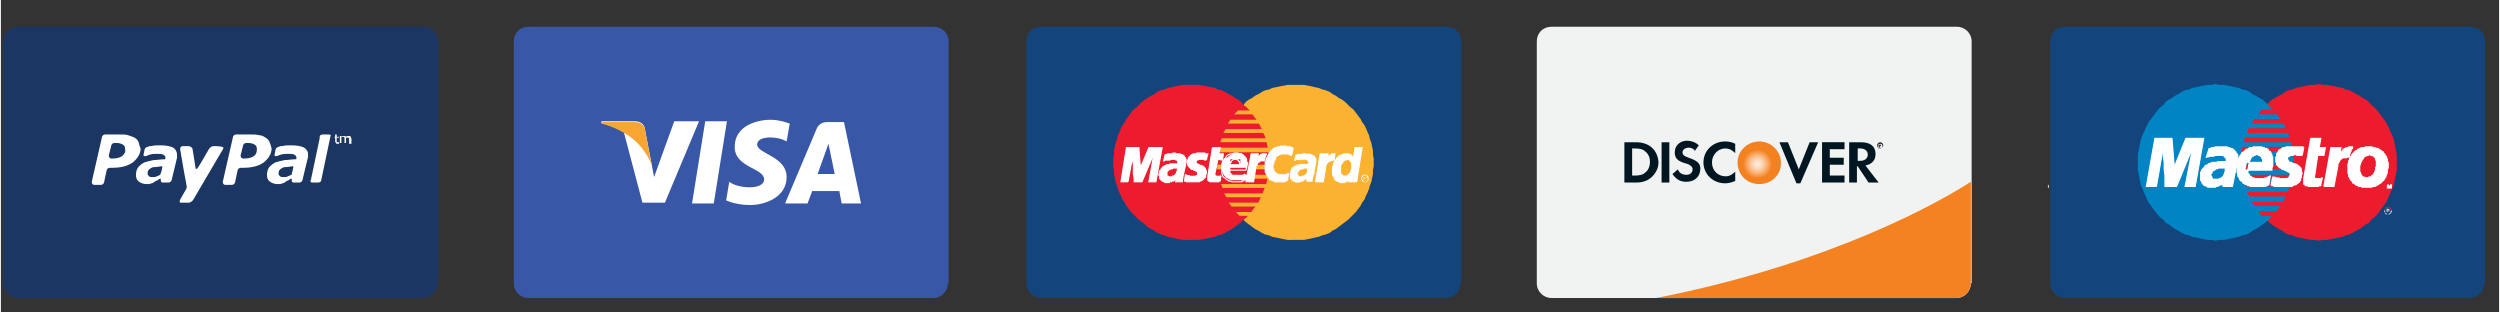 <?xml version="1.0" encoding="UTF-8"?>
<!DOCTYPE svg PUBLIC "-//W3C//DTD SVG 1.1//EN" "http://www.w3.org/Graphics/SVG/1.1/DTD/svg11.dtd">
<!-- Creator: CorelDRAW 2019 (64-Bit) -->
<svg xmlns="http://www.w3.org/2000/svg" xml:space="preserve" width="2.778in" height="0.347in" version="1.1" style="shape-rendering:geometricPrecision; text-rendering:geometricPrecision; image-rendering:optimizeQuality; fill-rule:evenodd; clip-rule:evenodd"
viewBox="0 0 2777.77 347.22"
 xmlns:xlink="http://www.w3.org/1999/xlink">
 <rect x="0" y="0" width="2777.77" height="347.22" fill="#333333" stroke="none"/>
 <defs>
  <style type="text/css">
   <![CDATA[
    .str0 {stroke:white;stroke-width:1.28;stroke-miterlimit:2.613}
    .str1 {stroke:white;stroke-width:1.29;stroke-miterlimit:2.613}
    .fil11 {fill:none}
    .fil3 {fill:#001722}
    .fil9 {fill:#0084C4}
    .fil7 {fill:#13457C}
    .fil5 {fill:#1C3663}
    .fil4 {fill:#231F20}
    .fil13 {fill:#3957A7}
    .fil8 {fill:#EC1C2E}
    .fil0 {fill:#F1F2F2}
    .fil1 {fill:#F58220}
    .fil14 {fill:#F9A533}
    .fil12 {fill:#FBB231}
    .fil6 {fill:white}
    .fil10 {fill:white}
    .fil2 {fill:url(#id0)}
   ]]>
  </style>
  <radialGradient id="id0" gradientUnits="userSpaceOnUse" gradientTransform="matrix(1.063 -0 -0 1.063 -123 -11)" cx="1953.2" cy="181.93" r="15" fx="1953.2" fy="181.93">
   <stop offset="0" style="stop-opacity:1; stop-color:#FFEEE0"/>
   <stop offset="0.012" style="stop-opacity:1; stop-color:#FFEEE0"/>
   <stop offset="0.11" style="stop-opacity:1; stop-color:#FEE9D7"/>
   <stop offset="0.278" style="stop-opacity:1; stop-color:#FDDBBF"/>
   <stop offset="0.49" style="stop-opacity:1; stop-color:#FBC597"/>
   <stop offset="0.749" style="stop-opacity:1; stop-color:#F8A560"/>
   <stop offset="1" style="stop-opacity:1; stop-color:#F48120"/>
  </radialGradient>
 </defs>
 <g id="Layer_x0020_1">
  <g id="_2653236435840">
   <g>
    <path class="fil0" d="M2190.42 315.01c0,8.62 -6.9,16.38 -16.38,16.38l-449.89 -0.01c-8.62,0 -16.38,-6.9 -16.38,-16.38l0 -268.9c0,-9.48 6.9,-16.38 16.38,-16.38l450.76 0.01c8.62,0 16.38,6.9 16.38,16.38l0 268.9 -0.87 0z"/>
    <path class="fil1" d="M1840.5 331.38l333.55 0c8.62,0 16.38,-6.9 16.38,-16.38l0 -112.91c-31.89,20.69 -152.56,90.5 -349.92,129.28l-0 0z"/>
    <path class="fil2" d="M1955.13 157.28c-12.93,0 -24.13,10.34 -24.13,23.27 0,13.79 10.34,24.13 24.13,24.13 13.79,0 24.13,-10.34 24.13,-23.27 0,-13.79 -11.2,-24.13 -24.13,-24.13z"/>
    <path class="fil3" d="M1818.09 158.15l-12.93 0 0 44.82 12.93 0c6.9,0 12.07,-1.72 16.38,-5.17 5.17,-4.31 8.62,-10.34 8.62,-17.24 -0.86,-13.79 -10.34,-22.41 -25,-22.41zm10.34 33.61c-2.59,2.59 -6.03,3.45 -12.07,3.45l-2.58 0 0 -30.17 2.59 0.01c6.03,0 9.48,0.86 12.07,3.45 3.45,2.59 5.17,6.9 5.17,11.2 0,5.17 -1.72,9.48 -5.17,12.07l-0 -0zm18.1 -33.61l8.62 0 0 44.82 -8.62 0 0 -44.82zm30.17 17.24c-5.17,-1.72 -6.9,-3.45 -6.9,-6.03 0,-2.58 2.59,-5.17 6.9,-5.17 2.59,0 5.17,0.86 6.9,3.45l4.31 -6.03c-3.45,-3.45 -8.62,-5.17 -12.93,-5.17 -7.76,0 -13.79,5.17 -13.79,12.93 0,6.03 2.59,9.48 11.2,12.07 3.45,0.86 5.17,1.72 6.03,2.59 1.72,0.86 2.59,2.59 2.59,4.31 0,3.45 -2.59,6.03 -6.9,6.03 -4.31,0 -7.76,-1.72 -9.48,-6.03l-6.03 5.17c4.31,6.03 8.62,8.62 15.51,8.62 9.48,0 15.51,-6.03 15.51,-14.65 0,-5.17 -2.59,-8.62 -12.93,-12.07l0 -0.01zm16.38 5.17c0,12.93 10.34,23.27 24.13,23.27 3.45,0 6.9,-0.86 11.2,-2.59l0 -10.34c-3.45,3.45 -6.9,5.17 -10.34,5.17 -8.62,0 -15.51,-6.03 -15.51,-15.51 0,-8.62 6.9,-15.51 14.65,-15.51 4.31,0 7.76,1.72 11.2,5.17l0 -10.34c-3.45,-1.72 -6.9,-2.59 -11.2,-2.59 -13.79,0 -24.13,10.34 -24.13,23.27zm106.01 7.76l-12.07 -30.17 -9.48 0 18.96 45.68 4.31 0 19.82 -45.68 -9.47 0 -12.07 30.17zm25.86 14.65l24.99 0 0 -7.76 -16.37 0 0 -12.07 15.51 0 0 -7.76 -15.51 0 0 -9.48 16.37 0 0 -7.76 -24.99 0 0 44.82zm59.47 -31.89c0,-8.62 -6.03,-12.93 -16.38,-12.93l-12.93 0 0 44.82 8.62 0 0 -18.1 0.87 0 12.07 18.1 11.2 0 -14.65 -18.96c7.76,-1.72 11.2,-6.03 11.2,-12.93zm-17.24 7.76l-2.58 0 0 -13.79 2.58 0c5.17,0 8.62,2.59 8.62,6.9 0,4.31 -3.45,6.9 -8.62,6.9l0 -0.01z"/>
    <path class="fil4" d="M2090.44 161.59c0,-0.86 -0.86,-0.86 -1.72,-0.86l-0.86 0 0 4.31 0.86 0 0 -1.72 0.86 1.72 0.86 0 -1.72 -1.72c1.72,-0.86 1.72,-1.72 1.72,-1.72l0 -0zm-1.72 0l0 -0.86c0.86,0 0.86,0 0,0.86 0.86,0 0.86,0 0,0z"/>
    <path class="fil4" d="M2089.59 158.15c-1.72,0 -3.45,1.72 -3.45,3.45 0,1.73 1.72,3.45 3.45,3.45 1.72,0 3.45,-1.72 3.45,-3.45 0,-1.73 -1.72,-3.45 -3.45,-3.45zm0 6.9c-1.72,0 -2.59,-0.86 -2.59,-2.59 0,-1.72 0.86,-2.59 2.59,-2.59 1.72,0 2.59,0.86 2.59,2.59 0,0.86 -0.86,2.59 -2.59,2.59z"/>
   </g>
   <g>
    <path class="fil5" d="M485.44 315c0,8.62 -6.9,16.38 -16.38,16.38l-449.89 -0c-8.62,0 -16.38,-6.9 -16.38,-16.38l0 -268.9c0,-9.48 6.9,-16.38 16.38,-16.38l450.76 0c8.62,0 16.38,6.9 16.38,16.38l0 268.9 -0.87 0z"/>
    <g>
     <path class="fil6" d="M236.37 162.45c-1.72,0 -4.31,1.72 -5.17,3.45 0,0 -11.2,19.82 -12.93,21.55 -0.86,0.86 -0.86,0 -1.72,0 0,-0.86 -3.45,-21.55 -3.45,-21.55 0,-1.72 -2.59,-3.45 -4.31,-3.45l-6.89 0c-1.72,0 -2.59,1.72 -2.59,3.45 0,0 5.17,31.03 6.9,38.79 0.86,4.31 0,5.17 0,5.17l-6.9 12.07c-0.86,1.72 -0.86,3.45 0.86,3.45l8.62 -0c1.72,0 4.31,-1.72 5.17,-3.45l31.89 -54.3c0,0 3.45,-4.31 0,-4.31 -1.72,-0.86 -9.48,-0.86 -9.48,-0.86l0 0zm-101.7 11.2c-2.59,1.72 -6.03,2.59 -10.34,2.59l-1.73 0c-1.72,0 -2.59,-1.72 -2.59,-3.45l2.59 -10.34c0,-1.72 1.72,-3.45 3.45,-3.45l2.58 0c3.45,0 5.17,0.86 6.9,1.72 1.73,0.86 2.59,2.59 2.59,5.17 0.86,3.45 -0.86,5.17 -3.45,7.76l0 0zm18.1 -16.37c-0.86,-1.72 -2.59,-3.45 -4.31,-4.31 -1.72,-0.86 -4.31,-1.72 -6.9,-2.59 -2.59,-0.87 -6.03,-0.86 -9.48,-0.86l-16.37 0c-1.72,0 -3.45,1.72 -3.45,3.45l-11.2 49.13c0,1.72 0.86,3.45 2.59,3.45l7.75 0c1.72,0 3.45,-1.72 3.45,-3.45l2.59 -12.07c0,-1.72 1.72,-3.45 3.45,-3.45l2.58 0c9.48,0 17.24,-1.72 23.27,-6.03 5.17,-4.31 8.62,-9.48 8.62,-15.51 -1.72,-3.45 -1.72,-6.03 -2.59,-7.76l0.01 0zm38.78 6.89c-3.45,-1.72 -7.76,-2.59 -14.65,-2.59 -3.45,0 -6.9,0 -9.48,0.86 -2.59,0 -2.59,0 -4.31,0.86 -3.45,0.86 -3.45,3.45 -3.45,3.45l-0.86 4.31c-0.86,2.59 0.86,2.59 1.72,2.59 1.72,0 1.72,-0.86 5.17,-1.72 2.59,-0.86 5.17,-0.86 7.76,-0.86 3.45,0 6.03,0 6.9,0.86 1.72,0.86 2.59,1.72 2.59,3.45l0 0.86c0,0 0,0.86 -0.86,0.86 -4.31,0 -7.76,0.86 -12.07,0.86 -4.31,0.86 -7.76,1.72 -10.34,2.59 -3.45,1.72 -5.17,3.45 -6.9,5.17 -1.72,2.59 -2.59,5.17 -2.59,8.62 0,3.45 0.86,6.03 3.45,7.76 2.59,1.72 5.17,2.59 8.62,2.59 1.72,0 3.45,0 5.17,-0.86 0.86,0 2.59,-0.86 3.45,-1.72 0.86,-0.86 1.72,-0.86 3.45,-1.72 0.86,-0.86 1.72,-1.72 3.45,-1.72l0 1.72c0,1.72 0.86,2.59 1.72,2.59l6.89 -0.01c1.72,0 3.45,-1.72 3.45,-2.59l6.03 -25 0 -3.45c0,-3.45 -1.72,-6.03 -4.31,-7.76l0 0zm-14.65 30.17c-0.86,0.86 -1.72,0.86 -3.45,1.72 -1.73,0.86 -2.59,0.86 -4.31,0.86 -1.72,0 -3.45,0 -4.31,-0.86 -0.86,-0.86 -1.72,-1.72 -1.72,-2.59 0,-1.72 0,-2.59 0.86,-4.31 0.86,-0.86 1.72,-1.72 3.45,-2.59 1.73,-0.87 3.45,-0.86 5.17,-0.86 1.72,0 5.17,-0.86 6.03,-0.86 0.86,0 0.86,0 0.86,0.86 0,0.86 -0.86,5.17 -1.72,6.9 0,0.86 -0.86,1.72 -0.86,1.72l0 0.01zm160.31 -30.17c-3.45,-1.72 -7.76,-2.59 -14.65,-2.59 -3.45,0 -6.9,0 -9.48,0.86 -2.59,0 -2.59,0 -4.31,0.86 -3.45,0.86 -3.45,3.45 -3.45,3.45l-0.86 4.31c-0.86,2.59 0.86,2.59 1.72,2.59 1.72,0 1.72,-0.86 5.17,-1.72 2.59,-0.86 5.17,-0.86 7.76,-0.86 3.45,0 6.03,0 6.9,0.86 1.72,0.86 2.59,1.72 2.59,3.45l0 0.86c0,0 0,0.86 -0.86,0.86 -4.31,0 -7.76,0.86 -12.07,0.86 -4.31,0.86 -7.76,1.72 -10.34,2.59 -3.45,1.72 -5.17,3.45 -6.9,5.17 -1.72,2.59 -2.59,5.17 -2.59,8.62 0,3.45 0.86,6.03 3.45,7.76 2.59,1.72 5.17,2.59 8.62,2.59 1.72,0 3.45,0 5.17,-0.86 0.86,0 2.59,-0.86 3.45,-1.72 0.86,-0.86 1.72,-0.86 3.45,-1.72 0.86,-0.86 1.72,-1.72 3.45,-1.72l0 1.72c0,1.72 0.86,2.59 1.72,2.59l6.89 -0.01c1.72,0 3.45,-1.72 3.45,-3.45l6.03 -25 0 -3.45c0,-2.59 -1.72,-5.17 -4.31,-6.9l0.01 0zm-14.66 30.17c-0.86,0.86 -1.72,0.86 -3.45,1.72 -1.73,0.86 -2.59,0.86 -4.31,0.86 -1.72,0 -3.45,0 -4.31,-0.86 -0.86,-0.86 -1.72,-1.72 -1.72,-2.59 0,-1.72 0,-2.59 0.86,-4.31 0.86,-0.86 1.72,-1.72 3.45,-2.59 1.73,-0.87 3.45,-0.86 5.17,-0.86 1.72,0 5.17,-0.86 6.03,-0.86 0.86,0 0.86,0 0.86,0.86 0,0.86 -0.86,5.17 -1.72,6.9 0.86,0.86 0,1.72 -0.86,1.72l0 0.01zm-41.37 -20.69c-2.59,1.72 -6.03,2.59 -10.34,2.59l-1.72 0c-1.72,0 -2.59,-1.72 -2.59,-3.45l2.59 -10.34c0,-1.72 1.72,-3.45 3.45,-3.45l2.58 0c3.45,0 5.17,0.86 6.9,1.72 1.72,0.86 2.59,2.59 2.59,5.17 0,3.45 -0.86,6.03 -3.45,7.76l-0.01 0zm17.24 -16.37c-0.86,-1.72 -2.59,-3.45 -4.31,-4.31 -2.59,-1.72 -4.31,-2.59 -6.9,-2.59 -2.59,-0.86 -6.03,-0.86 -9.48,-0.86l-16.37 0c-1.72,0 -3.45,1.72 -3.45,3.45l-11.2 49.13c0,1.72 0.86,3.45 2.59,3.45l7.75 0c1.72,0 3.45,-1.72 3.45,-3.45l2.59 -12.07c0,-1.72 1.72,-3.45 3.45,-3.45l2.58 0c9.48,0 17.24,-1.72 23.27,-6.03 5.17,-4.31 8.62,-9.48 8.62,-15.51 -0.86,-3.45 -1.72,-6.03 -2.59,-7.76l0 0zm66.37 -7.76l-6.9 0c-1.72,0 -3.45,0.86 -3.45,2.59l0 1.72 -9.48 44.81c0,0.86 0,1.72 -0.86,1.72 0,1.72 0.86,2.59 1.72,2.59l6.9 0c1.72,0 3.45,-0.86 3.45,-2.59l10.34 -49.13c0.86,0 0,-1.72 -1.72,-1.72zm11.2 10.34c-0.86,0 -0.86,0 0,0l-1.72 0c-0.86,0 -1.72,0 -1.72,-0.86 0,0 -0.86,-0.86 -0.86,-1.72l0 -4.31 -0.87 0 0 -0.86 0.86 0 0 -2.59 1.72 0 0 2.59 2.58 0 0 0.86 -2.58 0 0 5.17 2.58 0 0 1.72zm12.93 0l-1.72 0 0 -6.03 -0.86 -0.86 -1.72 0c0,0 -0.86,0 -0.86,0.86l0 5.17 -1.73 0 0 -6.03 -0.86 -0.86 -1.72 0c0,0 -0.86,0 -0.86,0.86l0 6.03 -1.73 0 0 -7.76 1.73 0.01 0 0.86 0.86 -0.86 3.45 0 0.86 0.86c0.86,-0.86 0.86,-0.86 1.72,-0.86l1.73 0c0.86,0 1.72,0 1.72,0.86 0,0.86 0.86,0.86 0.86,2.59l0 5.17 -0.86 -0z"/>
    </g>
   </g>
   <g id="_2687726700224">
    <path class="fil7" d="M2761.33 315c0,8.62 -6.9,16.38 -16.38,16.38l-449.89 -0c-8.62,0 -16.38,-6.9 -16.38,-16.38l0 -268.9c0,-9.48 6.9,-16.38 16.38,-16.38l450.76 0c8.62,0 16.38,6.9 16.38,16.38l0 268.9 -0.87 0z"/>
    <polygon class="fil8" points="2577.76,267.59 2582.06,266.74 2586.37,266.74 2590.69,265.87 2594.99,265.01 2599.3,264.15 2603.61,263.29 2607.06,261.57 2611.37,260.71 2614.82,258.99 2619.13,256.4 2622.58,254.68 2626.03,252.09 2629.48,249.5 2632.93,247.78 2635.51,244.33 2638.96,241.74 2641.55,239.16 2644.14,235.71 2646.72,232.26 2649.31,228.81 2651.9,225.36 2653.62,221.91 2655.35,217.6 2657.07,214.15 2658.79,209.84 2660.51,206.39 2661.37,202.09 2662.23,197.78 2663.09,193.46 2663.95,189.16 2663.95,171.92 2663.09,167.61 2662.23,163.3 2661.37,158.99 2660.51,154.68 2658.79,150.37 2657.07,146.92 2655.35,142.61 2653.62,139.16 2651.9,135.71 2649.31,132.26 2646.72,128.81 2644.14,125.37 2641.55,121.92 2638.96,119.33 2635.51,116.74 2632.93,113.29 2629.48,110.7 2626.03,108.98 2622.58,106.39 2619.13,104.67 2614.82,102.09 2611.37,100.36 2607.06,99.5 2603.61,97.78 2599.3,96.92 2594.99,96.06 2590.69,95.2 2586.37,94.34 2582.06,94.36 2577.76,93.5 2572.58,94.36 2568.28,94.36 2563.96,95.22 2559.65,96.08 2555.35,96.94 2551.9,97.8 2547.59,99.53 2543.28,100.39 2539.83,102.11 2536.38,104.7 2532.93,106.42 2528.62,109 2525.17,110.73 2522.58,113.31 2519.13,116.76 2516.55,119.35 2513.1,121.94 2510.51,125.39 2507.92,128.84 2505.33,132.29 2503.61,135.74 2501.02,139.19 2499.3,142.63 2497.58,146.94 2495.86,150.39 2495,154.7 2493.28,159.01 2492.42,163.32 2491.56,167.63 2491.56,171.94 2490.7,176.25 2490.7,184.87 2491.56,189.18 2491.56,193.49 2492.42,197.8 2493.28,202.11 2495,206.42 2495.86,209.87 2497.58,214.18 2499.3,217.63 2501.02,221.93 2503.61,225.38 2505.33,228.83 2507.92,232.28 2510.51,235.73 2513.1,239.18 2516.55,241.77 2519.13,244.35 2522.58,247.8 2525.17,249.52 2528.62,252.11 2532.93,254.7 2536.38,256.42 2539.83,259.01 2543.28,260.73 2547.59,261.59 2551.9,263.31 2555.35,264.18 2559.65,265.04 2563.96,265.9 2568.28,266.76 2572.58,266.74 "/>
    <polygon class="fil9" points="2462.26,267.59 2467.43,266.74 2471.74,266.74 2476.05,265.87 2480.36,265.01 2484.67,264.15 2488.12,263.29 2492.43,261.57 2496.74,260.71 2500.19,258.99 2503.64,256.4 2507.09,254.68 2511.39,252.09 2514.84,249.5 2517.43,247.78 2520.88,244.33 2523.47,241.74 2526.92,239.16 2529.5,235.71 2532.09,232.26 2534.68,228.81 2536.4,225.36 2538.99,221.91 2540.71,217.6 2542.43,214.15 2544.16,209.84 2545.02,206.39 2546.74,202.09 2547.6,197.78 2548.46,193.46 2548.46,189.16 2549.32,184.85 2549.32,176.23 2548.46,171.92 2548.46,167.61 2547.6,163.3 2546.74,158.99 2545.02,154.68 2544.16,150.37 2542.43,146.92 2540.71,142.61 2538.99,139.16 2536.4,135.71 2534.68,132.26 2532.09,128.81 2529.5,125.37 2526.92,121.92 2523.47,119.33 2520.88,116.74 2517.43,113.29 2514.84,110.7 2511.39,108.98 2507.09,106.39 2503.64,104.67 2500.19,102.09 2496.74,100.36 2492.43,99.5 2488.12,97.78 2484.67,96.92 2480.36,96.06 2476.05,95.2 2471.74,94.34 2467.43,94.36 2462.26,93.5 2457.95,94.36 2453.64,94.36 2449.33,95.22 2445.02,96.08 2440.71,96.94 2436.4,97.8 2432.95,99.53 2428.65,100.39 2425.2,102.11 2420.89,104.7 2417.44,106.42 2413.99,109 2410.54,110.73 2407.09,113.31 2404.5,116.76 2401.06,119.35 2398.46,121.94 2395.88,125.39 2393.29,128.84 2390.7,132.29 2388.11,135.74 2386.39,139.19 2384.67,142.63 2382.95,146.94 2381.23,150.39 2379.5,154.7 2378.65,159.01 2377.78,163.32 2376.93,167.63 2376.06,171.94 2376.06,189.18 2376.93,193.49 2377.78,197.8 2378.65,202.11 2379.5,206.42 2381.23,209.87 2382.95,214.18 2384.67,217.63 2386.39,221.93 2388.11,225.38 2390.7,228.83 2393.29,232.28 2395.88,235.73 2398.46,239.18 2401.06,241.77 2404.5,244.35 2407.09,247.8 2410.54,249.52 2413.99,252.11 2417.44,254.7 2420.89,256.42 2425.2,259.01 2428.65,260.73 2432.95,261.59 2436.4,263.31 2440.71,264.18 2445.02,265.04 2449.33,265.9 2453.64,266.76 2457.95,266.74 "/>
    <path class="fil8" d="M2509.67 127.11l43.95 0 0 -5.17 -39.64 0 -4.31 5.17zm-6.9 10.34l50.85 0 0 -5.17 -48.26 0 -2.59 5.17zm-5.17 10.35l56.02 0 0 -5.17 -54.3 0 -1.72 5.17zm-3.45 10.34l59.47 0 0 -5.17 -58.61 0 -0.86 5.17zm-2.58 10.34l62.05 0 0 -5.17 -61.19 0 -0.86 5.17zm0 19.83l62.05 0 0 -5.17 -62.91 0 0.86 5.17zm0.86 10.34l61.19 0 0 -4.31 -62.05 0 0.86 4.31zm3.45 8.62l57.74 0 0 -4.31 -59.47 0 1.73 4.31zm4.31 11.2l53.43 0 0 -5.17 -56.02 0 2.59 5.17zm6.03 10.35l47.4 0 0 -4.31 -50.85 0 3.45 4.31zm7.76 11.2l38.78 0 0 -5.17 -43.09 0 4.31 5.17zm136.18 -6.03l0 -0.86 0.86 -0.86 0 -0.86 0.86 -0.86 4.31 -0.01 0.86 0.86 0.86 0.86 0 1.72 -0.86 0 0 -1.72 -0.86 -0 0 -0.86 -1.72 0 0 -0.86 -0.86 0.86 -1.73 0 0 0.86 -0.86 0 0 1.72 -0.86 0z"/>
    <path class="fil10" d="M2652.74 233.98l0 -1.72 2.59 -0 0 0.86 0.86 0.01 0 0.86 -0.86 0 0 -0.86 -1.72 0 0 0.86 -0.87 0zm-2.58 0l0.86 0 -0.86 0zm2.58 0l3.45 0 -378.37 0 374.92 0zm5.17 0l-0.86 0 -376.64 0 377.5 0z"/>
    <polygon class="fil10" points="2650.15,233.98 2650.15,235.71 2651.01,236.57 2651.01,237.43 2651.87,238.29 2656.19,238.3 2657.04,237.43 2657.91,236.57 2657.91,235.71 2658.76,234.85 2658.76,233.99 2657.91,233.98 2657.91,234.85 2657.04,234.85 2657.04,236.57 2656.19,237.43 2655.32,237.43 2654.46,238.3 2653.6,238.3 2652.74,237.43 2651.87,237.43 2651.01,236.57 2651.01,233.98 "/>
    <polygon class="fil10" points="2652.74,233.98 2652.74,235.71 2653.6,235.71 2653.6,234.85 2654.46,234.85 2655.32,235.71 2654.46,234.85 2655.32,234.85 2655.32,233.98 "/>
    <polygon class="fil6" points="2558.8,172.79 2552.76,172.79 2552.76,171.93 2550.18,171.93 2548.45,172.79 2545,172.79 2545,173.65 2543.28,173.65 2543.28,174.51 2542.42,175.37 2542.42,177.96 2543.28,177.96 2543.28,178.82 2544.14,179.68 2545,180.54 2546.73,180.55 2547.59,181.41 2548.45,181.41 2550.17,182.27 2551.9,182.27 2552.76,183.13 2554.48,183.99 2555.34,184.85 2556.2,185.71 2557.06,186.57 2557.92,188.3 2557.92,190.02 2558.78,192.61 2557.92,195.19 2557.92,196.91 2557.06,198.64 2557.06,200.36 2556.2,201.22 2555.34,202.94 2553.62,203.8 2552.76,204.66 2551.9,205.52 2550.18,205.54 2548.45,206.41 2547.59,207.27 2527.77,207.27 2526.91,206.41 2525.18,206.41 2524.32,205.54 2526.04,196.93 2528.63,196.93 2529.49,197.79 2532.94,197.79 2533.8,198.65 2542.42,198.65 2543.28,197.79 2544.14,197.79 2544.14,196.93 2545,196.07 2545,195.2 2545.86,194.34 2545.86,193.48 2545,192.62 2545,191.76 2544.14,191.75 2544.14,190.89 2542.42,190.89 2542.42,190.03 2540.7,190.03 2539.83,189.17 2538.97,189.17 2538.11,188.31 2536.39,188.31 2536.39,187.44 2535.52,187.44 2534.66,186.59 2533.8,186.58 2532.94,185.72 2532.07,184.86 2531.22,184 2530.35,183.14 2530.35,181.41 2529.49,179.69 2529.49,174.52 2530.35,173.66 2530.35,171.07 2531.22,170.21 2532.07,169.35 2532.07,168.49 2532.94,167.63 2532.94,166.77 2533.8,166.76 2534.66,165.9 2535.52,165.9 2536.38,165.04 2537.25,165.04 2537.25,164.18 2539.83,164.17 2540.69,163.31 2559.65,163.31 2560.52,164.17 "/>
    <polyline class="fil11 str0" points="2558.8,172.79 2552.76,172.79 2552.76,171.93 2550.18,171.93 2548.45,172.79 2545,172.79 2545,173.65 2543.28,173.65 2543.28,174.51 2542.42,175.37 2542.42,177.96 2543.28,177.96 2543.28,178.82 2544.14,179.68 2545,180.54 2546.73,180.55 2547.59,181.41 2548.45,181.41 2550.17,182.27 2551.9,182.27 2552.76,183.13 2554.48,183.99 2555.34,184.85 2556.2,185.71 2557.06,186.57 2557.92,188.3 2557.92,190.02 2558.78,192.61 2557.92,195.19 2557.92,196.91 2557.06,198.64 2557.06,200.36 2556.2,201.22 2555.34,202.94 2553.62,203.8 2552.76,204.66 2551.9,205.52 2550.18,205.54 2548.45,206.41 2547.59,207.27 2527.77,207.27 2526.91,206.41 2525.18,206.41 2524.32,205.54 2526.04,196.93 2528.63,196.93 2529.49,197.79 2532.94,197.79 2533.8,198.65 2542.42,198.65 2543.28,197.79 2544.14,197.79 2544.14,196.93 2545,196.07 2545,195.2 2545.86,194.34 2545.86,193.48 2545,192.62 2545,191.76 2544.14,191.75 2544.14,190.89 2542.42,190.89 2542.42,190.03 2540.7,190.03 2539.83,189.17 2538.97,189.17 2538.11,188.31 2536.39,188.31 2536.39,187.44 2535.52,187.44 2534.66,186.59 2533.8,186.58 2532.94,185.72 2532.07,184.86 2531.22,184 2530.35,183.14 2530.35,181.41 2529.49,179.69 2529.49,174.52 2530.35,173.66 2530.35,171.07 2531.22,170.21 2532.07,169.35 2532.07,168.49 2532.94,167.63 2532.94,166.77 2533.8,166.76 2534.66,165.9 2535.52,165.9 2536.38,165.04 2537.25,165.04 2537.25,164.18 2539.83,164.17 2540.69,163.31 2559.65,163.31 2560.52,164.17 2558.8,172.79 "/>
    <polygon class="fil6" points="2568.28,153.83 2579.48,153.83 2577.76,164.17 2584.65,164.17 2582.93,172.79 2576.03,172.79 2572.58,196.06 2571.72,196.06 2571.72,196.92 2572.58,196.93 2572.58,197.79 2573.44,198.65 2580.34,198.65 2580.34,197.79 2581.2,197.79 2579.48,205.54 2579.48,206.41 2577.76,206.41 2576.89,207.27 2565.69,207.27 2563.96,206.41 2562.24,206.41 2562.24,205.54 2561.38,204.69 2560.52,204.68 2560.52,198.65 "/>
    <polyline class="fil11 str0" points="2568.28,153.83 2579.48,153.83 2577.76,164.17 2584.65,164.17 2582.93,172.79 2576.03,172.79 2572.58,196.06 2571.72,196.06 2571.72,196.92 2572.58,196.93 2572.58,197.79 2573.44,198.65 2580.34,198.65 2580.34,197.79 2581.2,197.79 2579.48,205.54 2579.48,206.41 2577.76,206.41 2576.89,207.27 2565.69,207.27 2563.96,206.41 2562.24,206.41 2562.24,205.54 2561.38,204.69 2560.52,204.68 2560.52,198.65 2568.28,153.83 "/>
    <polygon class="fil6" points="2498.46,188.31 2498.46,192.62 2499.32,193.48 2500.18,194.34 2500.18,195.2 2501.04,196.06 2501.91,196.06 2502.77,196.92 2503.63,197.78 2505.36,197.79 2506.22,198.65 2516.56,198.65 2517.42,197.79 2519.15,197.79 2520.01,196.93 2520.87,196.93 2522.59,196.07 2523.45,195.2 2521.73,205.54 2520.87,205.54 2520.01,206.41 2518.29,206.41 2518.29,207.27 2501.05,207.27 2500.19,206.41 2498.46,206.41 2497.6,205.54 2496.74,205.54 2495.02,204.69 2494.16,203.82 2493.29,203.82 2492.43,202.96 2492.43,202.09 2491.57,201.24 2490.71,201.24 2489.85,200.37 2488.98,198.65 2488.98,197.79 2488.13,196.93 2487.26,196.07 2487.26,193.48 2486.4,191.76 2486.4,183.14 2487.26,182.28 2487.26,178.83 2488.13,177.97 2488.13,176.25 2488.98,175.39 2488.98,174.53 2489.85,173.67 2489.85,172.81 2490.71,171.94 2491.57,171.09 2491.57,170.22 2492.43,169.36 2493.29,169.35 2494.15,168.48 2495.01,167.63 2495.87,166.76 2496.73,165.9 2498.46,165.9 2499.32,165.04 2500.18,164.18 2502.77,164.17 2504.49,163.31 2513.98,163.31 2514.84,164.17 2516.56,164.17 2517.42,165.03 2519.15,165.04 2520.01,165.9 2520.87,165.9 2520.87,166.76 2521.73,167.62 2522.59,168.48 2523.46,168.48 2523.46,169.34 2524.32,170.2 2524.32,171.06 2525.18,171.92 2525.18,173.65 2526.04,174.5 2526.04,184.85 2525.18,186.57 2525.18,189.16 2495.01,189.17 2496.73,180.55 2514.84,180.55 2514.84,177.1 2513.98,176.24 2513.98,174.52 2513.11,174.52 2513.11,173.66 2512.25,173.65 2511.39,172.79 2510.53,172.79 2509.67,171.93 2507.08,171.93 2506.22,172.79 2504.5,172.79 2504.5,173.65 2503.63,173.65 2502.77,174.51 2501.91,175.37 2501.91,176.23 2501.05,177.09 2501.05,177.95 2500.19,177.96 2500.19,179.68 "/>
    <polyline class="fil11 str0" points="2498.46,188.31 2498.46,192.62 2499.32,193.48 2500.18,194.34 2500.18,195.2 2501.04,196.06 2501.91,196.06 2502.77,196.92 2503.63,197.78 2505.36,197.79 2506.22,198.65 2516.56,198.65 2517.42,197.79 2519.15,197.79 2520.01,196.93 2520.87,196.93 2522.59,196.07 2523.45,195.2 2521.73,205.54 2520.87,205.54 2520.01,206.41 2518.29,206.41 2518.29,207.27 2501.05,207.27 2500.19,206.41 2498.46,206.41 2497.6,205.54 2496.74,205.54 2495.02,204.69 2494.16,203.82 2493.29,203.82 2492.43,202.96 2492.43,202.09 2491.57,201.24 2490.71,201.24 2489.85,200.37 2488.98,198.65 2488.98,197.79 2488.13,196.93 2487.26,196.07 2487.26,193.48 2486.4,191.76 2486.4,183.14 2487.26,182.28 2487.26,178.83 2488.13,177.97 2488.13,176.25 2488.98,175.39 2488.98,174.53 2489.85,173.67 2489.85,172.81 2490.71,171.94 2491.57,171.09 2491.57,170.22 2492.43,169.36 2493.29,169.35 2494.15,168.48 2495.01,167.63 2495.87,166.76 2496.73,165.9 2498.46,165.9 2499.32,165.04 2500.18,164.18 2502.77,164.17 2504.49,163.31 2513.98,163.31 2514.84,164.17 2516.56,164.17 2517.42,165.03 2519.15,165.04 2520.01,165.9 2520.87,165.9 2520.87,166.76 2521.73,167.62 2522.59,168.48 2523.46,168.48 2523.46,169.34 2524.32,170.2 2524.32,171.06 2525.18,171.92 2525.18,173.65 2526.04,174.5 2526.04,184.85 2525.18,186.57 2525.18,189.16 2495.01,189.17 2496.73,180.55 2514.84,180.55 2514.84,177.1 2513.98,176.24 2513.98,174.52 2513.11,174.52 2513.11,173.66 2512.25,173.65 2511.39,172.79 2510.53,172.79 2509.67,171.93 2507.08,171.93 2506.22,172.79 2504.5,172.79 2504.5,173.65 2503.63,173.65 2502.77,174.51 2501.91,175.37 2501.91,176.23 2501.05,177.09 2501.05,177.95 2500.19,177.96 2500.19,179.68 2498.46,188.3 "/>
    <polygon class="fil6" points="2482.95,198.65 2481.23,207.27 2470.88,207.27 2470.88,204.68 2471.74,203.82 2471.74,202.96 2470.88,203.82 2470.02,203.82 2470.02,204.68 2469.16,205.54 2467.43,205.54 2466.57,206.41 2465.71,206.41 2464.85,207.27 2463.12,207.27 2462.26,208.13 2453.64,208.13 2452.78,207.27 2451.06,206.41 2450.2,206.41 2449.34,205.54 2448.48,204.69 2447.62,203.82 2447.62,202.96 2446.76,202.1 2446.76,201.24 2445.89,200.38 2445.89,191.76 2446.76,190.04 2447.62,188.32 2448.48,187.46 2449.34,186.59 2450.2,185.74 2451.06,184.02 2451.92,184 2453.64,183.14 2454.5,182.28 2456.22,181.41 2457.09,181.41 2458.81,180.55 2463.99,180.55 2464.85,179.69 2474.33,179.69 2474.33,175.38 2473.47,175.38 2473.47,174.52 2472.61,174.52 2472.61,173.66 2471.74,173.65 2471.74,172.79 2462.26,172.79 2460.54,173.65 2456.23,173.65 2454.51,174.51 2452.78,174.52 2451.92,175.38 2455.37,165.04 2457.09,165.04 2457.95,164.18 2460.54,164.17 2462.26,163.31 2475.19,163.31 2476.91,164.17 2477.78,164.17 2479.5,165.03 2480.36,165.04 2482.08,165.9 2482.94,166.76 2483.8,167.62 2484.67,168.48 2485.52,170.2 2486.39,171.06 2487.25,172.78 2487.25,177.09 "/>
    <polyline class="fil11 str0" points="2482.95,198.65 2481.23,207.27 2470.88,207.27 2470.88,204.68 2471.74,203.82 2471.74,202.96 2470.88,203.82 2470.02,203.82 2470.02,204.68 2469.16,205.54 2467.43,205.54 2466.57,206.41 2465.71,206.41 2464.85,207.27 2463.12,207.27 2462.26,208.13 2453.64,208.13 2452.78,207.27 2451.06,206.41 2450.2,206.41 2449.34,205.54 2448.48,204.69 2447.62,203.82 2447.62,202.96 2446.76,202.1 2446.76,201.24 2445.89,200.38 2445.89,191.76 2446.76,190.04 2447.62,188.32 2448.48,187.46 2449.34,186.59 2450.2,185.74 2451.06,184.02 2451.92,184 2453.64,183.14 2454.5,182.28 2456.22,181.41 2457.09,181.41 2458.81,180.55 2463.99,180.55 2464.85,179.69 2474.33,179.69 2474.33,175.38 2473.47,175.38 2473.47,174.52 2472.61,174.52 2472.61,173.66 2471.74,173.65 2471.74,172.79 2462.26,172.79 2460.54,173.65 2456.23,173.65 2454.51,174.51 2452.78,174.52 2451.92,175.38 2455.37,165.04 2457.09,165.04 2457.95,164.18 2460.54,164.17 2462.26,163.31 2475.19,163.31 2476.91,164.17 2477.78,164.17 2479.5,165.03 2480.36,165.04 2482.08,165.9 2482.94,166.76 2483.8,167.62 2484.67,168.48 2485.52,170.2 2486.39,171.06 2487.25,172.78 2487.25,177.09 2482.94,198.64 "/>
    <polygon class="fil9" points="2472.61,187.44 2465.71,187.44 2464.85,188.31 2463.12,188.31 2462.26,189.17 2461.4,190.03 2460.54,190.03 2459.68,190.89 2459.68,191.75 2458.81,191.75 2458.81,193.47 2457.95,193.48 2457.95,195.2 2458.81,196.06 2458.81,196.92 2459.67,197.78 2459.67,198.64 2465.71,198.65 2466.57,197.79 2468.3,197.79 2468.3,196.93 2469.16,196.93 2470.02,196.07 2470.88,195.2 2470.88,194.34 2471.74,193.48 2471.74,191.76 2472.6,190.9 2472.6,188.31 "/>
    <polygon class="fil6" points="2396.76,207.27 2385.56,207.27 2395.04,153.83 2414,153.83 2416.59,185.72 2429.52,153.83 2449.33,153.83 2439.85,207.27 2428.65,207.27 2436.41,167.62 2435.54,167.62 2419.17,207.27 2406.24,207.27 2406.24,195.2 2405.38,188.3 2405.38,180.54 2404.52,174.51 2404.52,167.61 2403.65,167.62 "/>
    <polyline class="fil11 str0" points="2396.76,207.27 2385.56,207.27 2395.04,153.83 2414,153.83 2416.59,185.72 2429.52,153.83 2449.33,153.83 2439.85,207.27 2428.65,207.27 2436.41,167.62 2435.54,167.62 2419.17,207.27 2406.24,207.27 2406.24,195.2 2405.38,188.3 2405.38,180.54 2404.52,174.51 2404.52,167.61 2403.65,167.62 2396.76,207.27 "/>
    <polygon class="fil6" points="2582.93,207.27 2594.13,207.27 2598.44,184.86 2598.44,181.41 2599.3,181.41 2599.3,180.55 2600.17,179.69 2600.17,178.83 2601.02,177.96 2601.89,177.11 2602.74,176.24 2604.47,175.38 2607.92,175.38 2609.64,174.52 2610.5,174.52 2610.5,175.38 2610.5,174.52 2611.37,174.52 2611.37,171.93 2612.22,170.21 2612.22,169.35 2613.09,168.48 2613.09,166.76 2613.95,165.9 2613.95,165.04 2614.81,165.04 2614.81,163.31 2610.5,163.31 2609.65,164.17 2607.92,164.17 2607.06,165.03 2606.2,165.04 2605.33,165.9 2604.47,165.9 2604.47,166.76 2603.61,167.62 2602.75,168.48 2602.75,169.34 2601.89,169.35 2601.02,170.21 2601.02,171.07 2601.89,164.17 2590.69,164.17 "/>
    <polyline class="fil11 str0" points="2582.93,207.27 2594.13,207.27 2598.44,184.86 2598.44,181.41 2599.3,181.41 2599.3,180.55 2600.17,179.69 2600.17,178.83 2601.02,177.96 2601.89,177.11 2602.74,176.24 2604.47,175.38 2607.92,175.38 2609.64,174.52 2610.5,174.52 2610.5,175.38 2610.5,174.52 2611.37,174.52 2611.37,171.93 2612.22,170.21 2612.22,169.35 2613.09,168.48 2613.09,166.76 2613.95,165.9 2613.95,165.04 2614.81,165.04 2614.81,163.31 2610.5,163.31 2609.65,164.17 2607.92,164.17 2607.06,165.03 2606.2,165.04 2605.33,165.9 2604.47,165.9 2604.47,166.76 2603.61,167.62 2602.75,168.48 2602.75,169.34 2601.89,169.35 2601.02,170.21 2601.02,171.07 2601.89,164.17 2590.69,164.17 2582.93,207.27 "/>
    <polygon class="fil6" points="2632.91,163.31 2636.36,163.31 2638.08,164.17 2639.81,164.17 2641.53,165.03 2643.26,165.04 2644.11,165.9 2644.98,166.76 2645.84,166.76 2646.7,167.62 2647.56,168.48 2648.43,168.48 2649.29,169.34 2649.29,170.2 2650.15,171.06 2651.01,171.92 2651.01,172.78 2651.87,173.65 2652.73,174.5 2652.73,176.23 2653.59,177.09 2653.59,179.68 2654.45,180.54 2654.45,186.57 2653.59,188.29 2653.59,191.74 2652.73,193.46 2652.73,194.32 2651.87,195.18 2651.87,196.9 2651.01,197.76 2650.15,198.63 2650.15,199.48 2649.29,200.35 2648.43,201.21 2647.56,202.07 2646.7,202.93 2645.84,203.79 2644.98,203.82 2644.12,204.68 2643.26,205.54 2642.39,205.54 2641.53,206.41 2640.67,206.41 2639.81,207.27 2637.22,207.27 2636.36,208.13 2625.15,208.13 2624.3,207.27 2621.7,207.27 2620.85,206.41 2619.98,206.41 2619.12,205.54 2618.26,205.54 2617.4,204.69 2616.54,203.82 2615.67,203.82 2614.81,202.96 2614.81,202.09 2613.95,201.24 2613.09,200.37 2612.23,199.52 2612.23,198.65 2611.37,197.79 2611.37,196.93 2610.51,196.07 2610.51,193.48 2609.65,192.62 2609.65,182.28 2610.51,181.42 2610.51,178.83 2611.37,177.97 2611.37,176.25 2612.23,175.39 2612.23,174.53 2613.09,173.67 2613.95,172.81 2613.95,171.94 2614.81,171.09 2615.67,170.22 2616.54,169.36 2617.4,168.5 2618.26,167.64 2619.12,167.62 2619.98,166.76 2620.85,165.9 2621.7,165.9 2622.57,165.04 2623.43,165.04 2624.3,164.18 2627.74,164.17 2629.46,163.31 2632.05,163.31 "/>
    <polyline class="fil11 str0" points="2632.91,163.31 2636.36,163.31 2638.08,164.17 2639.81,164.17 2641.53,165.03 2643.26,165.04 2644.11,165.9 2644.98,166.76 2645.84,166.76 2646.7,167.62 2647.56,168.48 2648.43,168.48 2649.29,169.34 2649.29,170.2 2650.15,171.06 2651.01,171.92 2651.01,172.78 2651.87,173.65 2652.73,174.5 2652.73,176.23 2653.59,177.09 2653.59,179.68 2654.45,180.54 2654.45,186.57 2653.59,188.29 2653.59,191.74 2652.73,193.46 2652.73,194.32 2651.87,195.18 2651.87,196.9 2651.01,197.76 2650.15,198.63 2650.15,199.48 2649.29,200.35 2648.43,201.21 2647.56,202.07 2646.7,202.93 2645.84,203.79 2644.98,203.82 2644.12,204.68 2643.26,205.54 2642.39,205.54 2641.53,206.41 2640.67,206.41 2639.81,207.27 2637.22,207.27 2636.36,208.13 2625.15,208.13 2624.3,207.27 2621.7,207.27 2620.85,206.41 2619.98,206.41 2619.12,205.54 2618.26,205.54 2617.4,204.69 2616.54,203.82 2615.67,203.82 2614.81,202.96 2614.81,202.09 2613.95,201.24 2613.09,200.37 2612.23,199.52 2612.23,198.65 2611.37,197.79 2611.37,196.93 2610.51,196.07 2610.51,193.48 2609.65,192.62 2609.65,182.28 2610.51,181.42 2610.51,178.83 2611.37,177.97 2611.37,176.25 2612.23,175.39 2612.23,174.53 2613.09,173.67 2613.95,172.81 2613.95,171.94 2614.81,171.09 2615.67,170.22 2616.54,169.36 2617.4,168.5 2618.26,167.64 2619.12,167.62 2619.98,166.76 2620.85,165.9 2621.7,165.9 2622.57,165.04 2623.43,165.04 2624.3,164.18 2627.74,164.17 2629.46,163.31 2632.91,163.31 "/>
    <polygon class="fil6" points="2650.15,205.54 2653.6,205.54 2276.96,205.54 2276.96,208.99 2276.1,208.99 2276.1,205.54 2275.24,205.54 "/>
    <polygon class="fil6" points="2653.6,205.54 2654.46,205.54 2656.19,208.13 2657.04,205.54 2657.91,205.54 2657.91,208.99 2657.04,208.99 2657.04,206.4 2656.19,208.99 2655.32,208.99 2654.46,206.4 2654.46,208.99 2653.6,208.99 "/>
    <polyline class="fil11 str0" points="2653.6,205.54 2654.46,205.54 2656.19,208.13 2657.04,205.54 2657.91,205.54 2657.91,208.99 2657.04,208.99 2657.04,206.4 2656.19,208.99 2655.32,208.99 2654.46,206.4 2654.46,208.99 2653.6,208.99 2653.6,205.54 "/>
    <polygon class="fil8" points="2623.43,184 2623.43,190.89 2624.3,191.76 2624.3,193.48 2625.15,193.48 2625.15,194.34 2626.02,195.2 2626.02,196.06 2627.74,196.06 2628.6,196.92 2632.05,196.93 2632.91,196.07 2634.63,196.06 2635.5,195.2 2636.36,194.34 2637.22,194.34 2637.22,193.48 2638.08,192.62 2638.94,190.89 2638.94,190.04 2639.81,189.17 2639.81,185.72 2640.67,184.86 2640.67,178.83 2639.81,177.97 2639.81,176.25 2638.94,175.39 2638.08,174.53 2637.22,173.67 2635.5,173.65 2634.64,172.79 2632.91,172.79 2632.05,173.65 2630.33,173.65 2629.46,174.51 2628.6,174.52 2627.74,175.38 2627.74,176.24 2626.88,177.1 2626.02,177.96 2626.02,178.82 2625.16,179.68 2625.16,180.54 2624.3,181.4 2624.3,183.13 "/>
   </g>
   <g id="_2653236431456">
    <path class="fil7" d="M1622.96 315c0,8.62 -6.9,16.38 -16.38,16.38l-449.89 -0c-8.62,0 -16.38,-6.9 -16.38,-16.38l0 -268.9c0,-9.48 6.9,-16.38 16.38,-16.38l450.76 0c8.62,0 16.38,6.9 16.38,16.38l0 268.9 -0.87 0z"/>
    <polygon class="fil12" points="1439.38,266.74 1448.86,266.74 1453.17,265.87 1457.48,265.01 1460.93,264.15 1465.24,263.29 1469.55,261.57 1473,260.71 1477.31,258.99 1480.76,256.4 1484.2,254.68 1487.65,252.09 1491.1,249.5 1494.55,246.91 1498,244.33 1500.59,241.74 1504.04,238.29 1506.63,235.7 1509.21,232.25 1511.8,228.8 1513.52,225.35 1516.11,221.91 1517.83,217.59 1519.56,214.15 1521.28,209.84 1522.14,206.39 1523.86,202.08 1524.72,197.77 1525.58,193.46 1525.58,189.15 1526.44,184.84 1526.44,176.22 1525.58,171.91 1525.58,167.6 1524.72,163.29 1523.86,158.98 1522.14,154.67 1521.28,150.36 1519.56,146.91 1517.83,142.61 1516.11,139.16 1513.52,135.71 1511.8,132.26 1509.21,128.81 1506.63,125.36 1504.04,121.91 1500.59,119.32 1498,116.74 1494.55,113.29 1491.1,110.7 1487.65,108.98 1484.2,106.39 1480.76,104.67 1477.31,102.08 1473,100.36 1469.55,99.5 1465.24,97.78 1460.93,96.91 1457.48,96.06 1453.17,95.19 1448.86,94.33 1430.76,94.36 1426.45,95.22 1422.14,96.08 1417.83,96.94 1413.52,97.8 1410.07,99.53 1405.77,100.39 1402.31,102.11 1398.01,104.7 1394.56,106.42 1391.11,109 1387.66,110.73 1384.21,113.31 1381.62,116.76 1378.17,119.35 1375.59,121.94 1373,125.39 1370.41,128.84 1367.82,132.29 1365.24,135.74 1363.51,139.19 1361.79,142.63 1360.07,146.94 1358.35,150.39 1356.63,154.7 1355.77,159.01 1354.91,163.32 1354.04,167.63 1353.19,171.94 1353.19,189.18 1354.04,193.49 1354.91,197.8 1355.77,202.11 1356.63,206.42 1358.35,209.87 1360.07,214.18 1361.79,217.63 1363.51,221.93 1365.24,225.38 1367.82,228.83 1370.41,232.28 1373,235.73 1375.59,238.32 1378.17,241.77 1381.62,244.35 1384.21,246.94 1387.66,249.53 1391.11,252.12 1394.56,254.71 1398.01,256.43 1402.31,259.02 1405.77,260.74 1410.07,261.6 1413.52,263.32 1417.83,264.18 1422.14,265.04 1426.45,265.9 1430.76,266.76 "/>
    <polygon class="fil8" points="1323.89,266.74 1332.51,266.74 1336.82,265.87 1341.13,265.01 1345.44,264.15 1349.75,263.29 1353.2,261.57 1357.5,260.71 1360.95,258.99 1365.26,256.4 1368.71,254.68 1372.16,252.09 1375.61,249.5 1379.06,246.91 1381.65,244.33 1385.09,241.74 1387.69,238.29 1390.27,235.7 1392.86,232.25 1395.45,228.8 1398.04,225.35 1399.76,221.91 1401.48,217.59 1403.2,214.15 1404.92,209.84 1406.64,206.39 1407.5,202.08 1408.37,197.77 1409.22,193.46 1410.09,189.15 1410.09,171.91 1409.22,167.6 1408.37,163.29 1407.5,158.98 1406.64,154.67 1404.92,150.36 1403.2,146.91 1401.48,142.61 1399.76,139.16 1398.04,135.71 1395.45,132.26 1392.86,128.81 1390.27,125.36 1387.69,121.91 1385.09,119.32 1381.65,116.74 1379.06,113.29 1375.61,110.7 1372.16,108.98 1368.71,106.39 1365.26,104.67 1360.95,102.08 1357.5,100.36 1353.2,99.5 1349.75,97.78 1345.44,96.91 1341.13,96.06 1336.82,95.19 1332.51,94.33 1314.41,94.36 1310.1,95.22 1305.79,96.08 1302.34,96.94 1298.03,97.8 1293.72,99.53 1290.27,100.39 1285.96,102.11 1282.51,104.7 1279.06,106.42 1274.76,109 1272.17,110.73 1268.72,113.31 1265.27,116.76 1262.68,119.35 1259.23,121.94 1256.65,125.39 1254.06,128.84 1251.47,132.29 1249.75,135.74 1247.16,139.19 1245.44,142.63 1243.72,146.94 1241.99,150.39 1241.13,154.7 1239.41,159.01 1238.55,163.32 1237.69,167.63 1237.69,171.94 1236.83,176.25 1236.83,184.87 1237.69,189.18 1237.69,193.49 1238.55,197.8 1239.41,202.11 1241.13,206.42 1241.99,209.87 1243.72,214.18 1245.44,217.63 1247.16,221.93 1249.75,225.38 1251.47,228.83 1254.06,232.28 1256.65,235.73 1259.23,238.32 1262.68,241.77 1265.27,244.35 1268.72,246.94 1272.17,249.53 1274.76,252.12 1279.06,254.71 1282.51,256.43 1285.96,259.02 1290.27,260.74 1293.72,261.6 1298.03,263.32 1302.34,264.18 1305.79,265.04 1310.1,265.9 1314.41,266.76 "/>
    <path class="fil12" d="M1371.3 127.11l46.54 0 0 -4.31 -42.23 0 -4.31 4.31zm-6.9 10.34l53.44 0 0 -4.31 -50.85 0.01 -2.59 4.31 0 -0zm-5.17 10.35l58.61 0 0 -4.31 -56.02 0 -2.59 4.31zm-3.45 10.34l62.06 0 0 -4.31 -60.33 0 -1.72 4.31 -0.01 0zm2.59 50.85l59.47 0 0 -4.31 -61.2 0 1.72 4.31 0.01 0zm4.31 10.35l55.16 0 0 -4.31 -57.75 0 2.59 4.31zm6.03 10.34l49.13 0 0 -4.31 -52.58 0 3.45 4.31zm8.62 10.34l40.51 0 0 -4.31 -44.82 0 4.31 4.31zm-23.27 -70.67l63.78 0 0 -5.17 -62.92 -0.01 -0.86 5.17 0 0zm38.78 29.3l24.13 0 0 -4.31 -23.27 0 -0.86 4.31 -0 0zm1.72 -10.34l22.41 0 0 -5.17 -21.55 0 -0.86 5.17zm-42.23 -5.17l6.03 0 0 5.17 -6.03 0 0 -5.17z"/>
    <polygon class="fil6" points="1340.27,177.96 1338.54,177.96 1338.54,177.1 1331.65,177.1 1330.79,177.96 1329.93,177.96 1329.06,178.82 1329.06,181.41 1329.93,182.27 1330.79,182.27 1331.65,183.13 1332.51,183.14 1333.37,184 1335.09,184 1335.96,184.86 1336.82,184.86 1337.68,185.72 1338.54,186.58 1339.4,187.44 1339.4,188.3 1340.26,190.02 1340.26,193.47 1339.4,194.33 1339.4,196.92 1338.54,197.78 1337.68,198.64 1336.82,199.5 1335.96,200.36 1335.09,200.37 1334.24,201.23 1333.37,201.24 1332.51,202.09 1317.86,202.09 1317,201.24 1316.13,201.24 1317,194.34 1317.86,194.34 1317.86,195.2 1321.31,195.2 1322.17,196.06 1328.2,196.06 1329.06,195.2 1329.93,195.2 1330.79,194.34 1330.79,191.75 1329.93,190.89 1329.93,190.03 1328.2,190.03 1327.34,189.17 1326.48,189.17 1325.61,188.31 1323.89,188.31 1323.03,187.44 1322.17,186.59 1321.31,185.72 1320.44,184.86 1319.58,183.14 1319.58,177.97 1320.44,177.11 1320.44,175.39 1321.31,174.53 1322.17,173.67 1323.03,172.81 1323.89,171.94 1324.75,171.93 1325.61,171.07 1328.2,171.07 1329.92,170.21 1338.54,170.21 1338.54,171.07 1341.99,171.07 1340.27,177.96 "/>
    <polyline class="fil11 str1" points="1340.27,177.96 1338.54,177.96 1338.54,177.1 1331.65,177.1 1330.79,177.96 1329.93,177.96 1329.06,178.82 1329.06,181.41 1329.93,182.27 1330.79,182.27 1331.65,183.13 1332.51,183.14 1333.37,184 1335.09,184 1335.96,184.86 1336.82,184.86 1337.68,185.72 1338.54,186.58 1339.4,187.44 1339.4,188.3 1340.26,190.02 1340.26,193.47 1339.4,194.33 1339.4,196.92 1338.54,197.78 1337.68,198.64 1336.82,199.5 1335.96,200.36 1335.09,200.37 1334.24,201.23 1333.37,201.24 1332.51,202.09 1317.86,202.09 1317,201.24 1316.13,201.24 1317,194.34 1317.86,194.34 1317.86,195.2 1321.31,195.2 1322.17,196.06 1328.2,196.06 1329.06,195.2 1329.93,195.2 1330.79,194.34 1330.79,191.75 1329.93,190.89 1329.93,190.03 1328.2,190.03 1327.34,189.17 1326.48,189.17 1325.61,188.31 1323.89,188.31 1323.03,187.44 1322.17,186.59 1321.31,185.72 1320.44,184.86 1319.58,183.14 1319.58,177.97 1320.44,177.11 1320.44,175.39 1321.31,174.53 1322.17,173.67 1323.03,172.81 1323.89,171.94 1324.75,171.93 1325.61,171.07 1328.2,171.07 1329.92,170.21 1338.54,170.21 1338.54,171.07 1341.99,171.07 1340.27,177.96 "/>
    <polygon class="fil6" points="1347.16,164.17 1355.78,164.17 1354.06,171.07 1359.22,171.07 1358.37,177.96 1353.2,177.11 1349.75,193.48 1349.75,194.34 1350.61,195.2 1351.47,196.07 1355.78,196.06 1356.64,195.2 1355.78,201.23 1354.06,201.24 1354.06,202.09 1344.57,202.09 1343.72,201.24 1342.85,201.24 1341.99,200.37 1341.99,196.07 1347.16,164.18 "/>
    <polyline class="fil11 str1" points="1347.16,164.17 1355.78,164.17 1354.06,171.07 1359.22,171.07 1358.37,177.96 1353.2,177.11 1349.75,193.48 1349.75,194.34 1350.61,195.2 1351.47,196.07 1355.78,196.06 1356.64,195.2 1355.78,201.23 1354.06,201.24 1354.06,202.09 1344.57,202.09 1343.72,201.24 1342.85,201.24 1341.99,200.37 1341.99,196.07 1347.16,164.18 "/>
    <polyline class="fil11 str1" points="1365.26,188.31 1365.26,190.89 1366.12,190.89 1366.12,192.61 1366.98,192.62 1366.98,193.48 1367.85,193.48 1367.85,194.34 1368.7,194.34 1369.57,195.2 1371.3,195.2 1371.3,196.06 1378.19,196.06 1378.19,195.2 1380.78,195.2 1381.63,194.34 1382.5,194.34 1383.36,193.48 1382.5,200.37 1381.63,201.24 1379.91,201.24 1379.91,202.09 1368.7,202.09 1366.98,201.24 1365.26,201.24 1364.4,200.37 1362.67,199.52 1361.81,198.65 1360.95,197.79 1359.23,196.93 1358.37,195.21 1358.37,194.35 1357.51,192.63 1357.51,182.29 1358.37,181.43 1358.37,179.7 1359.23,178.84 1360.09,177.12 1360.95,176.26 1361.81,175.4 1362.67,173.68 1363.54,172.82 1365.26,171.96 1366.98,171.1 1368.7,171.07 1371.3,170.21 1375.6,170.21 1377.33,171.07 1379.05,171.07 1380.77,171.93 1381.63,172.79 1382.49,173.65 1383.35,174.51 1384.21,175.37 1385.07,177.09 1385.07,186.57 1384.21,189.16 1363.54,189.17 1364.4,183.14 1377.33,183.14 1377.33,179.69 1376.46,179.69 1376.46,178.83 1375.6,177.96 1374.74,177.96 1374.74,177.1 1370.43,177.1 1369.57,177.96 1368.71,178.82 1367.85,179.68 1367.85,180.54 1366.98,180.55 1366.98,182.27 1365.26,188.3 "/>
    <polygon class="fil6" points="1435.07,172.79 1434.21,172.79 1434.21,171.93 1432.48,171.93 1432.48,171.07 1423,171.07 1422.14,171.93 1421.28,171.93 1420.42,172.79 1419.56,172.79 1418.69,173.65 1417.83,174.51 1416.97,176.23 1416.97,177.09 1416.11,178.81 1415.25,180.54 1415.25,182.26 1414.39,183.12 1414.39,187.43 1415.25,188.29 1415.25,190.01 1416.11,190.87 1416.11,191.73 1416.97,191.75 1417.83,192.61 1418.69,193.47 1419.56,193.48 1420.42,194.34 1429.04,194.34 1429.9,193.48 1430.76,193.48 1431.62,192.62 1430.76,200.37 1429.9,200.37 1429.04,201.23 1428.17,201.24 1427.31,202.09 1416.11,202.09 1415.25,201.24 1413.53,200.37 1412.67,200.37 1410.94,199.51 1410.08,197.79 1409.22,196.93 1408.36,195.2 1407.5,194.34 1406.64,192.62 1405.78,190.9 1405.78,180.56 1406.64,179.7 1406.64,177.11 1407.5,176.25 1407.5,175.39 1408.36,174.53 1408.36,173.67 1409.22,172.81 1409.22,171.94 1410.08,171.09 1410.08,170.22 1410.94,169.36 1411.8,168.5 1412.67,167.64 1413.52,166.78 1414.39,166.76 1414.39,165.9 1415.24,165.04 1416.11,165.04 1416.97,164.18 1418.69,164.17 1419.56,163.31 1422.14,163.31 1423,162.45 1429.04,162.45 1429.9,163.31 1434.21,163.31 1434.21,164.17 1435.93,164.17 1436.8,165.03 "/>
    <polyline class="fil11 str1" points="1435.07,172.79 1434.21,172.79 1434.21,171.93 1432.48,171.93 1432.48,171.07 1423,171.07 1422.14,171.93 1421.28,171.93 1420.42,172.79 1419.56,172.79 1418.69,173.65 1417.83,174.51 1416.97,176.23 1416.97,177.09 1416.11,178.81 1415.25,180.54 1415.25,182.26 1414.39,183.12 1414.39,187.43 1415.25,188.29 1415.25,190.01 1416.11,190.87 1416.11,191.73 1416.97,191.75 1417.83,192.61 1418.69,193.47 1419.56,193.48 1420.42,194.34 1429.04,194.34 1429.9,193.48 1430.76,193.48 1431.62,192.62 1430.76,200.37 1429.9,200.37 1429.04,201.23 1428.17,201.24 1427.31,202.09 1416.11,202.09 1415.25,201.24 1413.53,200.37 1412.67,200.37 1410.94,199.51 1410.08,197.79 1409.22,196.93 1408.36,195.2 1407.5,194.34 1406.64,192.62 1405.78,190.9 1405.78,180.56 1406.64,179.7 1406.64,177.11 1407.5,176.25 1407.5,175.39 1408.36,174.53 1408.36,173.67 1409.22,172.81 1409.22,171.94 1410.08,171.09 1410.08,170.22 1410.94,169.36 1411.8,168.5 1412.67,167.64 1413.52,166.78 1414.39,166.76 1414.39,165.9 1415.24,165.04 1416.11,165.04 1416.97,164.18 1418.69,164.17 1419.56,163.31 1422.14,163.31 1423,162.45 1429.04,162.45 1429.9,163.31 1434.21,163.31 1434.21,164.17 1435.93,164.17 1436.8,165.03 1435.07,172.79 "/>
    <polygon class="fil6" points="1507.47,202.09 1498.85,202.09 1499.71,198.65 1498.85,199.51 1497.99,200.37 1497.13,201.23 1496.26,201.24 1496.26,202.09 1493.68,202.09 1493.68,202.96 1489.37,202.96 1488.51,202.09 1486.78,202.09 1485.92,201.24 1484.2,200.37 1483.34,199.52 1482.48,197.79 1482.48,196.93 1481.62,196.07 1480.76,194.35 1480.76,185.73 1481.62,184.01 1481.62,182.29 1482.48,180.57 1483.34,178.84 1484.2,177.98 1485.06,176.26 1485.92,175.4 1486.78,174.54 1487.64,173.68 1488.5,172.82 1490.23,172.79 1491.09,171.93 1491.95,171.93 1493.67,171.07 1498.85,171.07 1499.71,171.93 1500.57,171.93 1501.43,172.79 1502.3,173.65 1503.15,174.51 1504.02,175.37 1505.74,164.17 1513.5,164.17 1507.47,202.09 "/>
    <polyline class="fil11 str1" points="1507.47,202.09 1498.85,202.09 1499.71,198.65 1498.85,199.51 1497.99,200.37 1497.13,201.23 1496.26,201.24 1496.26,202.09 1493.68,202.09 1493.68,202.96 1489.37,202.96 1488.51,202.09 1486.78,202.09 1485.92,201.24 1484.2,200.37 1483.34,199.52 1482.48,197.79 1482.48,196.93 1481.62,196.07 1480.76,194.35 1480.76,185.73 1481.62,184.01 1481.62,182.29 1482.48,180.57 1483.34,178.84 1484.2,177.98 1485.06,176.26 1485.92,175.4 1486.78,174.54 1487.64,173.68 1488.5,172.82 1490.23,172.79 1491.09,171.93 1491.95,171.93 1493.67,171.07 1498.85,171.07 1499.71,171.93 1500.57,171.93 1501.43,172.79 1502.3,173.65 1503.15,174.51 1504.02,175.37 1505.74,164.17 1513.5,164.17 1507.47,202.09 "/>
    <polygon class="fil12" points="1493.68,195.2 1496.26,195.2 1497.12,194.34 1497.98,193.48 1498.85,193.48 1498.85,192.62 1499.71,191.76 1500.57,190.89 1500.57,189.17 1501.43,188.31 1501.43,180.56 1500.57,180.55 1500.57,179.69 1499.71,178.83 1498.85,178.83 1498.85,177.96 1496.26,177.96 1495.4,178.82 1493.68,178.83 1493.68,179.69 1492.82,179.69 1492.82,180.55 1491.96,181.41 1491.96,182.27 1491.09,182.27 1491.09,183.13 1490.23,183.99 1490.23,192.61 1491.09,193.47 1491.95,194.33 1492.81,195.19 "/>
    <polygon class="fil6" points="1314.41,196.06 1313.55,202.09 1305.79,202.09 1306.65,201.24 1306.65,198.65 1306.65,199.51 1305.79,199.51 1304.93,200.37 1304.07,201.23 1302.34,201.24 1301.48,202.09 1299.76,202.09 1298.9,202.96 1294.59,202.96 1293.73,202.09 1292.86,202.09 1292,201.24 1291.14,201.24 1291.14,200.37 1290.28,200.37 1289.42,199.51 1288.56,198.65 1288.56,196.06 1287.7,195.2 1287.7,192.61 1288.56,191.75 1288.56,190.03 1289.42,189.17 1290.28,188.31 1290.28,187.44 1291.14,186.59 1292,185.72 1292.86,184.86 1293.73,184.86 1294.59,184 1295.45,184 1296.31,183.14 1299.76,183.14 1299.76,182.28 1308.38,182.27 1308.38,181.41 1309.24,181.41 1309.24,180.55 1308.38,179.69 1308.38,178.83 1307.52,177.96 1306.65,177.96 1305.79,177.1 1300.62,177.1 1299.76,177.96 1294.59,177.96 1293.73,178.82 1292.86,178.83 1294.58,171.93 1296.31,171.93 1297.17,171.07 1302.34,171.07 1303.2,170.21 1305.79,170.21 1306.65,171.07 1310.96,171.07 1312.68,171.93 1313.55,171.93 1314.41,172.79 1315.27,172.79 1315.27,173.65 1316.13,174.51 1316.99,175.37 1316.99,176.23 1317.85,177.09 1317.85,180.54 1314.4,196.06 "/>
    <polyline class="fil11 str1" points="1314.41,196.06 1313.55,202.09 1305.79,202.09 1306.65,201.24 1306.65,198.65 1306.65,199.51 1305.79,199.51 1304.93,200.37 1304.07,201.23 1302.34,201.24 1301.48,202.09 1299.76,202.09 1298.9,202.96 1294.59,202.96 1293.73,202.09 1292.86,202.09 1292,201.24 1291.14,201.24 1291.14,200.37 1290.28,200.37 1289.42,199.51 1288.56,198.65 1288.56,196.06 1287.7,195.2 1287.7,192.61 1288.56,191.75 1288.56,190.03 1289.42,189.17 1290.28,188.31 1290.28,187.44 1291.14,186.59 1292,185.72 1292.86,184.86 1293.73,184.86 1294.59,184 1295.45,184 1296.31,183.14 1299.76,183.14 1299.76,182.28 1308.38,182.27 1308.38,181.41 1309.24,181.41 1309.24,180.55 1308.38,179.69 1308.38,178.83 1307.52,177.96 1306.65,177.96 1305.79,177.1 1300.62,177.1 1299.76,177.96 1294.59,177.96 1293.73,178.82 1292.86,178.83 1294.58,171.93 1296.31,171.93 1297.17,171.07 1302.34,171.07 1303.2,170.21 1305.79,170.21 1306.65,171.07 1310.96,171.07 1312.68,171.93 1313.55,171.93 1314.41,172.79 1315.27,172.79 1315.27,173.65 1316.13,174.51 1316.99,175.37 1316.99,176.23 1317.85,177.09 1317.85,180.54 1314.4,196.06 "/>
    <polygon class="fil8" points="1307.52,188.31 1307.52,187.44 1303.2,187.44 1303.2,188.31 1300.62,188.31 1300.62,189.17 1298.9,189.17 1298.9,190.03 1298.04,190.03 1298.04,190.89 1297.17,190.89 1297.17,195.2 1298.04,195.2 1298.9,196.06 1301.48,196.06 1302.34,195.2 1304.07,195.2 1304.07,194.34 1304.93,194.34 1305.79,193.48 1305.79,192.62 1306.65,192.62 1306.65,190.89 1307.51,190.04 1307.51,188.31 "/>
    <polygon class="fil6" points="1253.22,202.09 1245.46,202.09 1251.49,164.18 1265.28,164.17 1267,186.58 1276.48,164.17 1291.14,164.17 1284.24,202.09 1276.49,202.09 1281.66,173.66 1280.8,173.65 1268.73,202.09 1260.11,202.09 1260.11,197.79 1259.25,193.48 1259.25,183.14 1258.39,177.96 1258.39,173.66 "/>
    <polyline class="fil11 str1" points="1253.22,202.09 1245.46,202.09 1251.49,164.18 1265.28,164.17 1267,186.58 1276.48,164.17 1291.14,164.17 1284.24,202.09 1276.49,202.09 1281.66,173.66 1280.8,173.65 1268.73,202.09 1260.11,202.09 1260.11,197.79 1259.25,193.48 1259.25,183.14 1258.39,177.96 1258.39,173.66 1253.22,202.09 "/>
    <polygon class="fil6" points="1459.2,196.06 1458.34,202.09 1451.44,202.09 1451.44,198.65 1450.58,199.51 1449.72,200.37 1448.86,200.37 1448.86,201.23 1448,201.24 1447.14,202.09 1444.55,202.09 1443.69,202.96 1440.24,202.96 1438.52,202.09 1437.65,202.09 1436.8,201.24 1435.93,200.37 1435.07,200.37 1435.07,199.51 1434.21,199.51 1434.21,198.65 1433.35,197.79 1433.35,190.89 1434.21,190.03 1434.21,189.17 1435.07,188.31 1435.93,187.44 1435.93,186.59 1436.8,185.72 1437.65,184.86 1438.52,184.86 1439.38,184 1440.24,184 1441.1,183.14 1444.55,183.14 1444.55,182.28 1453.17,182.27 1454.03,181.41 1454.03,179.69 1453.17,179.69 1453.17,178.83 1452.31,177.96 1451.44,177.96 1450.58,177.1 1445.41,177.1 1444.55,177.96 1439.38,177.96 1439.38,178.82 1437.65,178.83 1440.24,171.93 1441.1,171.93 1441.96,171.07 1447.13,171.07 1448,170.21 1450.58,170.21 1451.44,171.07 1456.62,171.07 1457.48,171.93 1458.34,171.93 1459.2,172.79 1460.06,172.79 1460.93,173.65 1460.93,174.51 1461.78,175.37 1462.65,176.23 1462.65,180.54 1459.2,196.06 "/>
    <polygon class="fil6" points="1440.24,202.96 1444.55,202.96 1445.41,202.09 1447.13,202.09 1448,201.24 1448.86,201.24 1449.72,200.37 1450.58,199.52 1451.44,198.65 1450.58,199.52 1449.72,200.37 1448.86,200.37 1448.86,201.23 1447.13,201.24 1446.28,202.09 1443.69,202.09 1442.83,202.96 1441.1,202.96 1440.24,202.09 "/>
    <polygon class="fil6" points="1432.48,194.34 1433.35,194.34 1433.35,197.79 1434.2,198.65 1434.2,199.51 1435.07,200.37 1435.93,201.23 1436.79,202.09 1438.52,202.09 1440.24,202.96 1440.24,202.09 1437.65,202.09 1437.65,201.24 1436.8,201.24 1435.93,200.37 1435.07,200.37 1435.07,199.51 1434.21,198.65 1434.21,197.79 1433.35,196.93 1433.35,194.34 "/>
    <polygon class="fil6" points="1443.69,182.27 1441.97,183.13 1440.24,183.14 1439.38,184 1438.52,184 1437.66,184.86 1436.8,185.72 1435.94,186.58 1435.07,186.58 1435.07,187.44 1434.21,188.3 1434.21,190.02 1433.35,190.88 1433.35,192.61 1432.49,194.33 1433.35,194.34 1433.35,190.89 1434.2,190.03 1434.2,189.17 1435.07,188.31 1435.93,187.44 1436.79,186.59 1436.79,185.72 1437.65,184.86 1438.52,184.86 1439.38,184 1440.24,184 1441.1,183.14 1443.69,183.14 1443.69,182.28 "/>
    <path class="fil6" d="M1449.72 182.27l-6.03 0 0 0.86 1.72 0.01 0.86 -0.86 3.45 -0.01zm3.45 0l-3.45 0 -305.1 0 -5.18 0 1.73 0 -1.73 0 313.73 0zm0.86 -1.72l-0.86 0.86 0 0.86 0.86 0 0 -1.72zm-3.45 -2.59l1.73 0 0 0.86 0.86 0.01 0 0.86 0.86 0.86 0 -1.72 -0.86 0 0 -0.86 -0.86 -0 -0.86 -0.86 -0.87 0 0 0.86zm-12.93 0.87l1.73 0 0.86 -0.86 10.34 -0 0 -0.86 -6.89 0 -0.86 0.86 -3.45 0 -0.86 0.86 -0.87 0.01zm1.73 -6.9l-1.72 6.9 2.59 -6.9 -0.87 0z"/>
    <path class="fil6" d="M1462.65 180.55l0 -4.31 -0.86 -0.86 0 -0.86 -0.86 -0.86 -0.86 -0.86 -0.87 -0 -0.86 -0.86 -0.86 0 -0.86 -0.86 -1.73 0 -0.86 -0.86 -0.86 0 0 0.86 2.58 0 0.86 0.86 1.73 0 0.86 0.86 0.86 0.86 0.86 0.86 0.86 0.86 0 0.86 0.86 0.86 0 3.45 0.01 0zm-2.59 15.51l2.59 -15.51 -3.45 15.51 0.86 0z"/>
    <polygon class="fil12" points="1452.31,188.31 1452.31,187.44 1448.86,187.44 1448,188.31 1445.41,188.31 1445.41,189.17 1443.69,189.17 1443.69,190.03 1442.83,190.89 1442.83,191.75 1441.96,191.75 1441.96,194.34 1442.83,195.2 1443.69,195.2 1443.69,196.06 1446.28,196.06 1447.13,195.2 1448.86,195.2 1449.72,194.34 1450.58,194.34 1450.58,193.48 1451.44,193.48 1451.44,191.76 1452.31,191.75 1452.31,188.3 "/>
    <polygon class="fil6" points="1512.64,198.65 1512.64,196.93 1513.5,196.07 1513.5,195.2 1514.36,195.2 1515.22,194.34 1518.67,194.34 1518.67,195.2 1519.53,195.2 1520.39,196.06 1520.39,197.78 1521.25,198.64 1520.4,198.65 1519.54,197.79 1519.54,196.93 1518.68,196.07 1517.81,195.2 1515.23,195.2 1515.23,196.06 1514.36,196.06 1514.36,196.92 1513.5,196.93 1513.5,198.65 "/>
    <polygon class="fil6" points="1515.23,198.65 1515.23,196.93 1518.67,196.93 1518.67,197.79 1517.81,198.65 1516.95,198.65 1517.81,197.79 1517.81,196.93 1516.09,196.93 1516.09,198.65 "/>
    <polygon class="fil6" points="1512.64,198.65 1512.64,200.37 1513.5,201.23 1514.36,202.09 1516.09,202.09 1516.95,202.96 1517.81,202.09 1518.67,202.09 1519.53,201.24 1520.4,201.24 1520.4,199.52 1521.26,198.65 1520.4,198.65 1519.54,199.51 1519.54,200.37 1518.68,201.23 1517.81,201.24 1517.81,202.09 1516.09,202.09 1515.23,201.24 1514.36,201.24 1514.36,200.37 1513.5,199.52 1513.5,198.65 "/>
    <polygon class="fil6" points="1515.23,198.65 1515.23,200.37 1516.09,200.37 1516.09,198.65 1516.95,198.65 1517.81,200.37 1516.95,198.65 1517.81,198.65 1137.72,198.65 "/>
    <polygon class="fil6" points="1461.79,202.09 1470.41,202.09 1473,185.72 1473,184 1473.86,183.14 1473.86,182.28 1474.72,181.41 1474.72,180.56 1475.58,180.55 1476.44,179.69 1477.3,179.69 1477.3,178.83 1479.03,178.83 1480.75,177.96 1482.47,177.96 1483.33,171.06 1479.89,171.07 1479.03,171.93 1478.17,172.79 1477.3,172.79 1476.44,173.65 1476.44,174.51 1475.58,174.52 1475.58,175.38 1474.72,175.38 1474.72,176.24 1475.58,171.07 1466.96,171.07 "/>
    <polyline class="fil11 str1" points="1461.79,202.09 1470.41,202.09 1473,185.72 1473,184 1473.86,183.14 1473.86,182.28 1474.72,181.41 1474.72,180.56 1475.58,180.55 1476.44,179.69 1477.3,179.69 1477.3,178.83 1479.03,178.83 1480.75,177.96 1482.47,177.96 1483.33,171.06 1479.89,171.07 1479.03,171.93 1478.17,172.79 1477.3,172.79 1476.44,173.65 1476.44,174.51 1475.58,174.52 1475.58,175.38 1474.72,175.38 1474.72,176.24 1475.58,171.07 1466.96,171.07 1461.79,202.09 "/>
    <polygon class="fil6" points="1384.22,202.09 1392.84,202.09 1395.43,185.72 1395.43,184 1396.29,184 1396.29,182.28 1397.15,182.27 1397.15,181.41 1398.01,180.55 1398.87,180.55 1398.87,179.69 1399.74,179.69 1400.59,178.83 1404.91,178.83 1404.91,176.24 1405.77,175.38 1405.77,173.66 1406.63,172.8 1406.63,171.93 1407.49,171.07 1402.32,171.07 1401.46,171.93 1400.59,171.93 1400.59,172.79 1399.74,172.79 1399.74,173.65 1398.87,173.65 1398.87,174.51 1398.01,175.37 1397.15,176.23 1398.01,171.06 1390.26,171.07 "/>
    <polyline class="fil11 str1" points="1384.22,202.09 1392.84,202.09 1395.43,185.72 1395.43,184 1396.29,184 1396.29,182.28 1397.15,182.27 1397.15,181.41 1398.01,180.55 1398.87,180.55 1398.87,179.69 1399.74,179.69 1400.59,178.83 1404.91,178.83 1404.91,176.24 1405.77,175.38 1405.77,173.66 1406.63,172.8 1406.63,171.93 1407.49,171.07 1402.32,171.07 1401.46,171.93 1400.59,171.93 1400.59,172.79 1399.74,172.79 1399.74,173.65 1398.87,173.65 1398.87,174.51 1398.01,175.37 1397.15,176.23 1398.01,171.06 1390.26,171.07 1384.22,202.09 "/>
    <path class="fil6" d="M1385.08 180.55l0 -3.45 -0.86 -1.72 -0.86 -0.86 -0.86 -0.86 -0.86 -0.86 -0.86 -0.86 -0.86 -0.86 -0.86 -0.86 -7.76 -0 -1.72 0.86 -1.72 0.86 -1.72 0.86 -0.86 0.86 -0.86 0.86 -3.45 1.72 -0.86 0.86 -0.86 0.86 -0.86 0.86 -0.86 0.86 0 10.34 0.86 1.72 0.86 1.72 0.86 1.72 0.86 0.86 0.86 0.86 0.86 0.86 1.72 0.86 1.72 0.86 1.72 0.86 20.69 0.02 0.86 -6.9 -0.86 0.86 -23.28 0.01 2.59 -0.86 -0.86 0 0 -6.9 18.96 0 0 -1.72 0.86 -2.59 0 -2.59 -1.72 0.86 0 0zm-7.76 2.59l-10.34 0 0 -6.03 11.2 -0.01 0 4.31 -0.86 1.72 0 0.01z"/>
   </g>
   <g id="_2653236436160">
    <path class="fil13" d="M1052.91 315c0,8.62 -6.9,16.38 -16.38,16.38l-449.89 -0c-8.62,0 -16.38,-6.9 -16.38,-16.38l0 -268.9c0,-9.48 6.9,-16.38 16.38,-16.38l450.76 0c8.62,0 16.38,6.9 16.38,16.38l0 268.9 -0.87 0z"/>
    <path class="fil6" d="M792.63 226.23l-24.14 0 14.65 -91.36 24.14 0 -14.65 91.36zm-43.96 -91.36l-22.41 62.06 -2.59 -13.79 -7.76 -40.51c0,0 -0.86,-7.76 -11.2,-7.76l-37.06 0 0 1.72c0,0 11.2,2.59 25,10.34l20.69 78.43 24.99 0 37.92 -90.5 -27.58 0zm186.17 91.36l21.55 0 -18.96 -90.5 -18.96 0c-8.62,0 -11.2,6.9 -11.2,6.9l-35.34 83.6 24.99 0 5.17 -13.79 30.17 0 2.59 13.79 -0 0zm-26.72 -32.75l12.07 -33.61 6.9 33.61 -18.97 0zm-34.47 -36.2l3.45 -19.82c0,0 -10.34,-4.31 -21.55,-4.31 -12.07,0 -39.65,5.17 -39.65,30.17 0,23.27 32.75,23.27 32.75,36.2 0,12.07 -29.3,10.34 -38.78,2.59l-3.45 20.69c0,0 10.34,5.17 26.72,5.17 16.38,0 40.51,-8.62 40.51,-31.03 0,-23.27 -32.75,-25.86 -32.75,-36.2 0,-10.34 23.27,-9.48 32.75,-3.45l0.01 -0z"/>
    <path class="fil14" d="M723.68 184l-7.76 -40.51c0,0 -0.86,-7.76 -11.2,-7.76l-37.07 0 0 1.72c0,0 18.1,3.45 35.34,17.24 15.51,12.93 20.69,29.3 20.69,29.3l0 0z"/>
   </g>
  </g>
 </g>
</svg>
